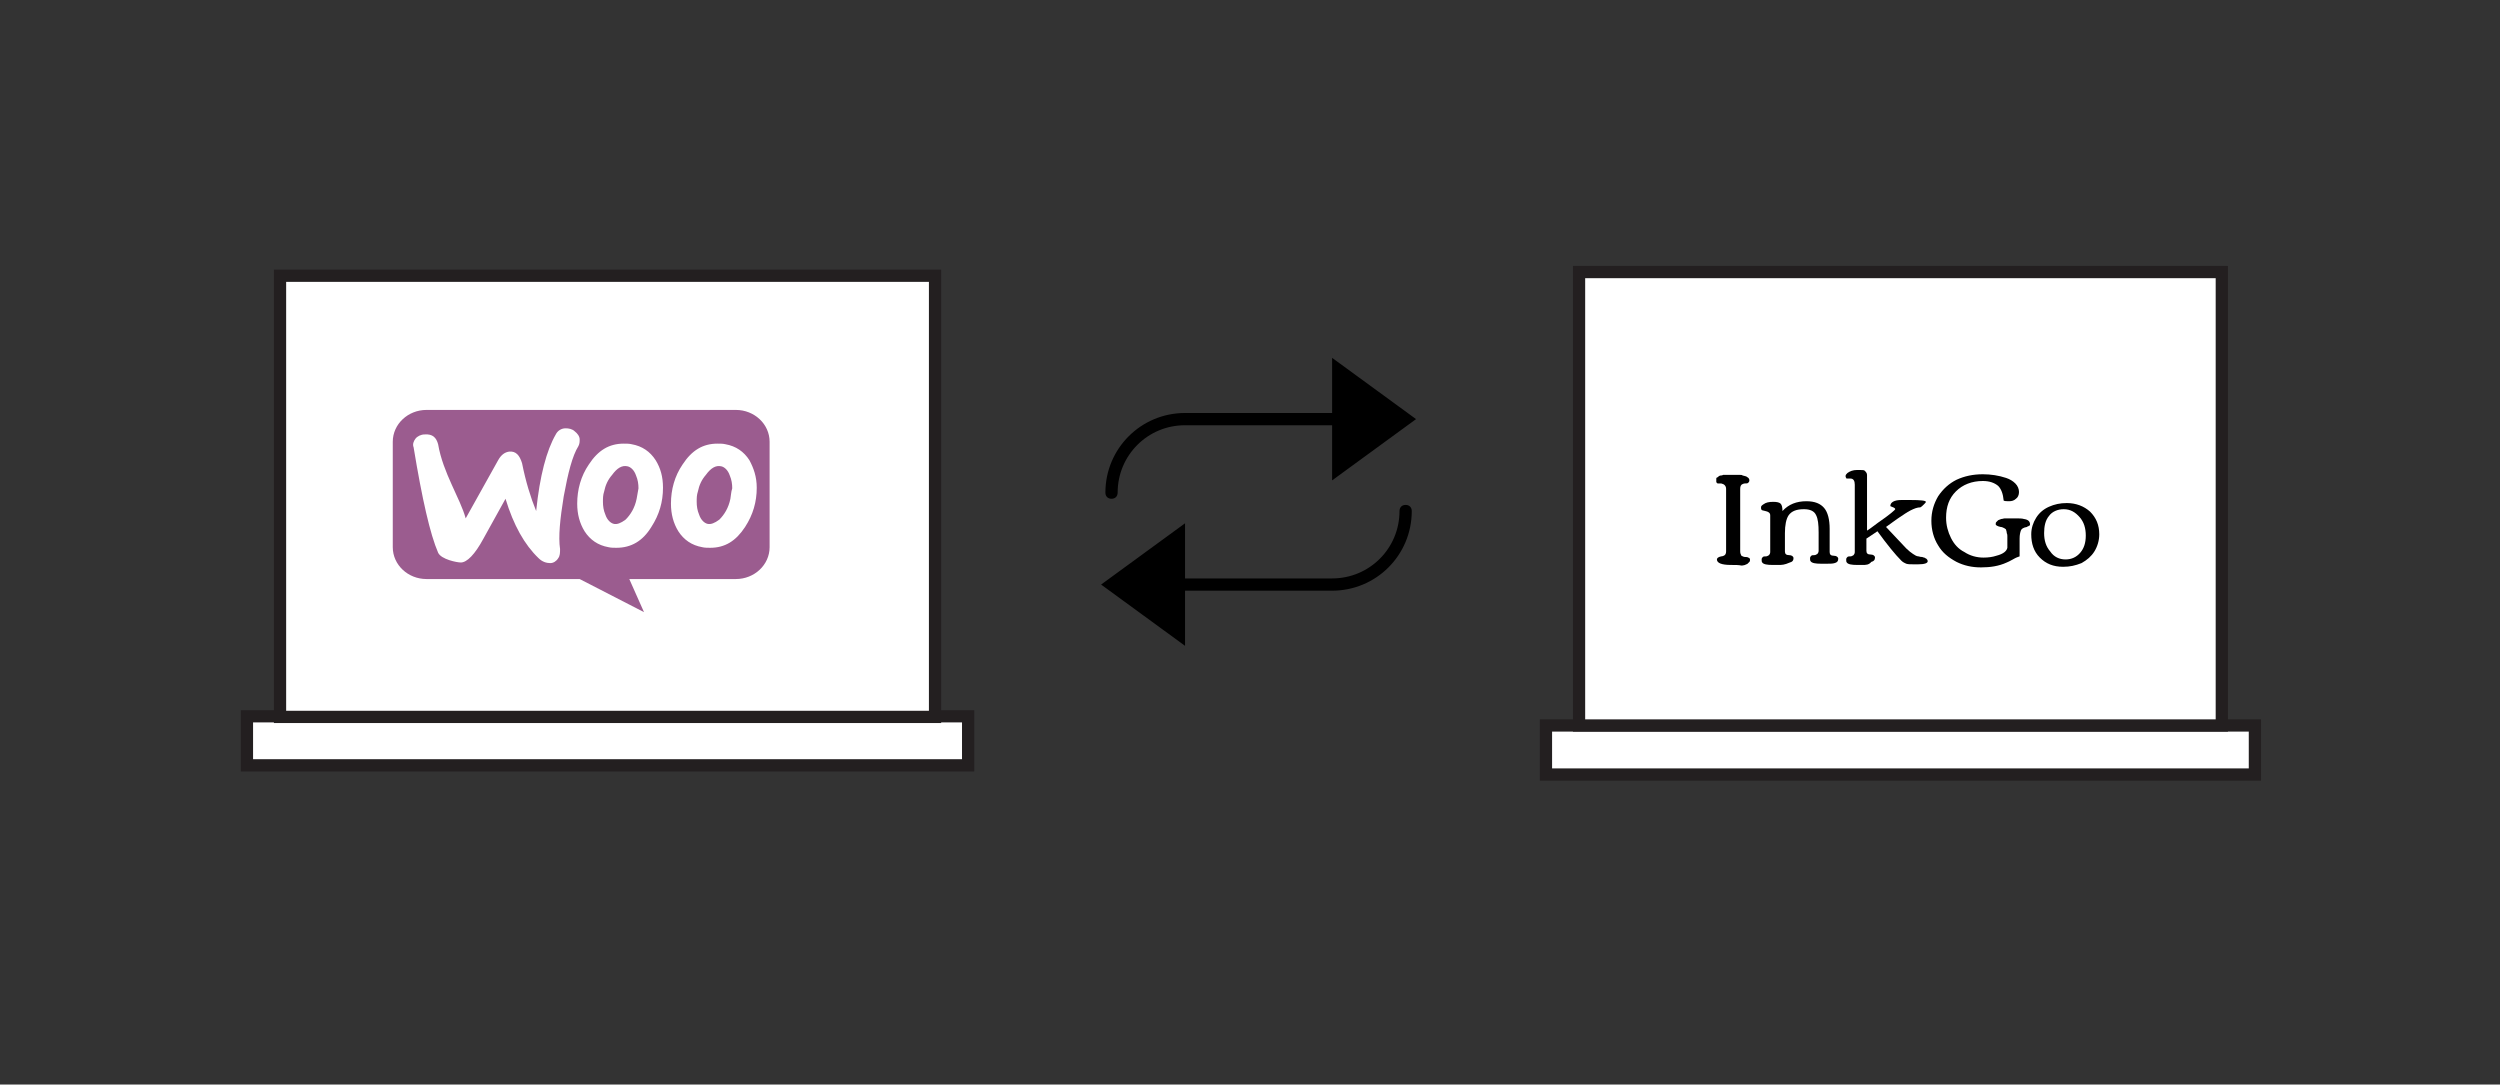 <?xml version="1.0" encoding="utf-8"?>
<!-- Generator: Adobe Illustrator 21.1.0, SVG Export Plug-In . SVG Version: 6.00 Build 0)  -->
<svg version="1.1" id="Layer_1" xmlns="http://www.w3.org/2000/svg" xmlns:xlink="http://www.w3.org/1999/xlink" x="0px" y="0px"
	 viewBox="0 0 408 177" style="enable-background:new 0 0 408 177;" xml:space="preserve">
<rect x="0" y="0" width="408" height="177" fill="#333333" stroke="none"/>
<style type="text/css">
	.st0{fill:#FFFFFF;stroke:#231F20;stroke-width:2;}
	.st1{fill:#9B5C8F;}
	.st2{fill:#FFFFFF;}
</style>
<g transform="translate(1 1)">
	<path class="st0" d="M251.3,117.4H367v8H251.3V117.4z M39.3,115.9h117.7v8H39.3V115.9z"/>
	<path class="st0" d="M44.7,44h106.9v72H44.7V44z"/>
	<g>
		<path class="st1" d="M68.6,65.9h50.5c3,0,5.5,2.3,5.5,5.2v17.2c0,2.9-2.5,5.2-5.5,5.2h-17.4l2.4,5.4l-10.5-5.4H68.6
			c-3,0-5.5-2.3-5.5-5.2V71.1C63.1,68.2,65.6,65.9,68.6,65.9z"/>
		<path class="st2" d="M66.8,70.6c0.3-0.4,0.9-0.7,1.5-0.7c1.3-0.1,1.9,0.5,2.2,1.6c0.8,4.7,3.6,8.8,4.5,12.1l5.3-9.5
			c0.5-0.9,1.1-1.3,1.8-1.4c1.1-0.1,1.7,0.6,2.1,1.9c0.6,3,1.4,5.6,2.3,7.8c0.6-5.8,1.7-9.9,3.2-12.5c0.3-0.6,0.9-1,1.6-1
			c0.5,0,1.1,0.1,1.5,0.5c0.4,0.3,0.8,0.8,0.8,1.3c0,0.4,0,0.7-0.2,1.1c-1,1.6-1.7,4.4-2.4,8.2c-0.6,3.7-0.9,6.6-0.6,8.6
			c0,0.6,0,1.1-0.3,1.5c-0.3,0.5-0.8,0.8-1.3,0.8c-0.6,0-1.3-0.2-1.9-0.8c-2.3-2.2-4.1-5.4-5.4-9.7c-1.2,2.2-2.4,4.3-3.6,6.5
			c-1.4,2.6-2.7,3.9-3.7,3.9c-0.6,0-3.2-0.5-3.7-1.6c-1.3-3-2.6-8.7-4-17.2C66.3,71.5,66.5,71,66.8,70.6L66.8,70.6z M121.3,74.1
			c-0.9-1.4-2.2-2.3-3.9-2.6c-0.4-0.1-0.9-0.1-1.3-0.1c-2.4,0-4.2,1.1-5.7,3.4c-1.3,1.9-1.9,4.1-1.9,6.4c0,1.7,0.4,3.2,1.2,4.5
			c0.9,1.4,2.2,2.3,3.9,2.6c0.4,0.1,0.9,0.1,1.3,0.1c2.4,0,4.2-1.1,5.7-3.4c1.3-2,1.9-4.1,1.9-6.4C122.5,76.8,122,75.4,121.3,74.1z
			 M118.2,80.4c-0.3,1.5-1,2.6-1.8,3.4c-0.8,0.6-1.4,0.8-1.9,0.7c-0.5-0.1-1.1-0.6-1.4-1.5c-0.3-0.7-0.4-1.4-0.4-2.1
			c0-0.6,0-1.1,0.2-1.7c0.2-1,0.6-1.9,1.3-2.7c0.8-1.1,1.6-1.6,2.5-1.4c0.5,0.1,1.1,0.6,1.4,1.5c0.3,0.7,0.4,1.4,0.4,2.1
			C118.3,79.3,118.3,79.9,118.2,80.4z M106,74.1c-0.9-1.4-2.2-2.3-3.9-2.6c-0.4-0.1-0.9-0.1-1.3-0.1c-2.4,0-4.2,1.1-5.7,3.4
			c-1.3,1.9-1.9,4.1-1.9,6.4c0,1.7,0.4,3.2,1.2,4.5c0.9,1.4,2.2,2.3,3.9,2.6c0.4,0.1,0.9,0.1,1.3,0.1c2.4,0,4.3-1.1,5.7-3.4
			c1.3-2,1.9-4.1,1.9-6.4C107.2,76.8,106.8,75.4,106,74.1L106,74.1z M102.9,80.4c-0.3,1.5-1,2.6-1.8,3.4c-0.8,0.6-1.4,0.8-1.9,0.7
			c-0.5-0.1-1.1-0.6-1.4-1.5c-0.3-0.7-0.4-1.4-0.4-2.1c0-0.6,0-1.1,0.2-1.7c0.2-1,0.6-1.9,1.3-2.7c0.8-1.1,1.6-1.6,2.5-1.4
			c0.5,0.1,1.1,0.6,1.4,1.5c0.3,0.7,0.4,1.4,0.4,2.1C103.1,79.3,103,79.9,102.9,80.4z"/>
	</g>
	<path class="st0" d="M256.7,43.4h104.9v74H256.7V43.4z"/>
</g>
<g>
	<path d="M282.5,92.2c-1.5,0-2.3-0.3-2.3-0.9c0-0.2,0.2-0.4,0.7-0.5c0.2,0,0.4-0.1,0.4-0.1c0.3-0.1,0.4-0.4,0.4-0.7V79.8
		c0-0.5-0.3-0.8-0.8-0.9c-0.1,0-0.2,0-0.3,0c-0.1,0-0.2,0-0.2,0c-0.1,0-0.1,0-0.1,0c0,0,0,0-0.1-0.1c0,0-0.1-0.1-0.1-0.1
		c0-0.1,0-0.2,0-0.3s0-0.2,0-0.3c0-0.1,0.1-0.2,0.2-0.2c0.1-0.1,0.2-0.1,0.2-0.2c0.1,0,0.2-0.1,0.3-0.1c0.1,0,0.3,0,0.4-0.1
		c0.1,0,0.3,0,0.5,0c0.2,0,0.4,0,0.5,0c0.2,0,0.4,0,0.7,0c0.2,0,0.4,0,0.5,0c0.1,0,0.3,0,0.5,0c0.2,0,0.4,0,0.5,0.1
		c0.1,0,0.3,0.1,0.4,0.1c0.1,0,0.3,0.1,0.4,0.2c0.2,0.1,0.3,0.3,0.3,0.5s-0.1,0.3-0.2,0.4c-0.1,0.1-0.3,0.1-0.5,0.1
		c-0.2,0-0.4,0.1-0.4,0.1c-0.3,0.1-0.4,0.4-0.4,0.8V90c0,0.3,0.1,0.5,0.2,0.7c0.2,0.1,0.4,0.2,0.6,0.2c0.2,0,0.4,0,0.5,0.1
		c0.2,0,0.3,0.2,0.3,0.3c0,0.2,0,0.3-0.1,0.4c-0.1,0.1-0.2,0.2-0.3,0.3c-0.1,0.1-0.3,0.1-0.4,0.2c-0.1,0-0.3,0.1-0.6,0.1
		C283.8,92.2,283.2,92.2,282.5,92.2z"/>
	<path d="M290.2,92.2l-0.9,0c-0.9,0-1.5-0.1-1.7-0.4c-0.1-0.1-0.1-0.3-0.1-0.5c0-0.2,0.1-0.3,0.2-0.4c0.1-0.1,0.3-0.1,0.5-0.1
		c0.2,0,0.3-0.1,0.5-0.2c0.1-0.1,0.2-0.3,0.2-0.5v-6c0-0.4-0.3-0.6-0.8-0.7c-0.3-0.1-0.6-0.1-0.6-0.2c-0.1-0.1-0.1-0.2-0.1-0.4
		c0-0.2,0.1-0.3,0.4-0.5c0.4-0.3,0.9-0.4,1.6-0.4c0.6,0,1,0.1,1.2,0.3c0.2,0.2,0.3,0.6,0.3,1.2c1-1.1,2.3-1.6,3.9-1.6
		c1.4,0,2.3,0.4,2.9,1.1c0.6,0.7,0.9,1.9,0.9,3.4v3.8c0,0.4,0.2,0.6,0.7,0.6c0.4,0,0.7,0.2,0.7,0.5c0,0.4-0.2,0.6-0.6,0.7
		c-0.3,0.1-0.8,0.1-1.3,0.1l-0.9,0c-0.9,0-1.5-0.1-1.7-0.4c-0.1-0.1-0.1-0.3-0.1-0.5c0-0.2,0.1-0.3,0.2-0.4c0.1-0.1,0.3-0.1,0.5-0.1
		c0.2,0,0.3-0.1,0.5-0.2c0.1-0.1,0.2-0.3,0.2-0.5v-3c0-1.3-0.1-2.2-0.4-2.8c-0.3-0.7-1-1-2-1c-1.2,0-2,0.3-2.5,1
		c-0.4,0.6-0.6,1.6-0.6,2.9v3c0,0.4,0.2,0.6,0.7,0.6c0.4,0,0.7,0.2,0.7,0.5c0,0.4-0.2,0.6-0.6,0.7C291.2,92.2,290.8,92.2,290.2,92.2
		z"/>
	<path d="M304,92.2l-0.9,0c-0.9,0-1.5-0.1-1.7-0.4c-0.1-0.1-0.1-0.3-0.1-0.5c0-0.2,0.1-0.3,0.2-0.4c0.1-0.1,0.3-0.1,0.5-0.1
		c0.2,0,0.3-0.1,0.5-0.2c0.1-0.1,0.2-0.3,0.2-0.5v-11c0-0.6-0.2-1-0.7-1c0,0-0.1,0-0.2,0c-0.1,0-0.1,0-0.2,0c0,0-0.1,0-0.1,0
		c-0.1,0-0.1,0-0.1,0c0,0-0.1,0-0.1-0.1c0,0-0.1-0.1-0.1-0.3c0-0.2,0.1-0.3,0.3-0.5c0.4-0.3,0.9-0.5,1.6-0.5c0.7,0,1.1,0,1.2,0.1
		c0.2,0.2,0.4,0.4,0.4,0.7v9.1c0.3-0.2,0.9-0.6,1.8-1.3c1.9-1.3,2.8-2.1,2.8-2.2c0-0.2-0.3-0.3-0.8-0.5c0-0.6,0.6-1,1.8-1h1.4
		c1.8,0,2.6,0.1,2.6,0.3c0,0.1-0.1,0.2-0.3,0.4c-0.2,0.2-0.4,0.4-0.6,0.5c-0.5,0-1,0.2-1.6,0.5c-0.6,0.3-1.3,0.8-2.2,1.4l-1.8,1.3
		l3.3,3.5c0.4,0.4,0.8,0.7,1.1,0.9c0.3,0.2,0.6,0.4,0.9,0.4c0.3,0.1,0.5,0.1,0.6,0.1c0.1,0,0.2,0.1,0.3,0.1c0.1,0,0.1,0,0.2,0.1
		c0.1,0,0.2,0.1,0.2,0.1c0.1,0.1,0.2,0.2,0.2,0.4c0,0.3-0.5,0.5-1.6,0.5h-0.5c-0.7,0-1.1,0-1.4-0.1c-0.2-0.1-0.5-0.2-0.8-0.5
		c-1-1-2.3-2.6-3.9-4.8l-1.8,1.2v2c0,0.4,0.2,0.6,0.7,0.6c0.4,0,0.7,0.2,0.7,0.5c0,0.4-0.2,0.6-0.6,0.7
		C305,92.2,304.5,92.2,304,92.2z"/>
	<path d="M316.3,89c-0.7-1.1-1.1-2.5-1.1-4c0-1.5,0.4-2.8,1.1-4c0.8-1.2,1.8-2.1,3-2.7c1.3-0.6,2.7-0.9,4.3-0.9
		c1.3,0,2.6,0.2,3.8,0.6c0.6,0.2,1.1,0.5,1.5,0.9c0.4,0.4,0.6,0.9,0.6,1.4c0,0.5-0.2,0.9-0.5,1.1c-0.3,0.3-0.7,0.4-1.1,0.4
		c-0.4,0-0.7,0-0.9-0.1c-0.1-1.1-0.4-1.9-0.9-2.4c-0.6-0.5-1.4-0.8-2.5-0.8c-1.8,0-3.3,0.6-4.4,1.7c-1.1,1.1-1.6,2.5-1.6,4.3
		c0,1.2,0.3,2.3,0.8,3.3c0.5,1,1.2,1.8,2.2,2.3c0.9,0.6,2,0.9,3.1,0.9c0.8,0,1.5-0.1,2.1-0.3c1.2-0.3,1.7-0.8,1.8-1.3
		c0-0.2,0-0.4,0-0.7v-1.2c0-0.1,0-0.3-0.1-0.5c0-0.3-0.1-0.4-0.1-0.5s-0.1-0.2-0.3-0.3c-0.2-0.1-0.4-0.2-0.6-0.2
		c-0.5-0.1-0.8-0.3-0.8-0.4c0-0.2,0-0.3,0.1-0.4s0.2-0.2,0.3-0.3c0.2-0.1,0.3-0.1,0.5-0.2c0.2,0,0.4-0.1,0.6-0.1c0.4,0,0.9,0,1.6,0
		c0.7,0,1.2,0,1.5,0.1c0.7,0.1,1,0.4,1,0.9c0,0.1-0.1,0.2-0.1,0.2c-0.1,0-0.2,0.1-0.2,0.1c-0.1,0-0.1,0-0.2,0.1
		c-0.6,0.1-0.9,0.3-1,0.6c-0.1,0.3-0.2,0.7-0.2,1.3l0,2.9c-0.3,0.1-0.6,0.2-1.1,0.5c-0.5,0.3-0.8,0.4-1,0.5
		c-1.3,0.6-2.7,0.8-4.2,0.8s-2.8-0.3-4-0.9C318,91,317,90.2,316.3,89z"/>
	<path d="M336.7,92.5c-1.6,0-2.8-0.5-3.8-1.5c-1-1-1.4-2.3-1.4-3.8c0-1,0.3-1.9,0.8-2.7c0.5-0.8,1.2-1.4,2.1-1.8
		c0.9-0.4,1.8-0.6,2.9-0.6c1.5,0,2.8,0.5,3.8,1.4c1,1,1.5,2.2,1.5,3.7c0,1-0.3,2-0.8,2.8c-0.5,0.8-1.2,1.4-2.1,1.9
		C338.7,92.3,337.8,92.5,336.7,92.5z M337.1,91.3c1,0,1.8-0.4,2.4-1.1c0.6-0.7,0.9-1.6,0.9-2.8c0-1.2-0.3-2.2-1-3
		c-0.7-0.8-1.5-1.3-2.6-1.3c-1,0-1.9,0.4-2.4,1.1c-0.6,0.7-0.8,1.7-0.8,2.8c0,1.2,0.3,2.2,1,3C335.2,90.9,336.1,91.3,337.1,91.3z"/>
</g>
<g>
	<path d="M181.4,81.4c0.6,0,1-0.4,1-1c0-6.1,4.9-11,11-11h24v9l13.7-10l-13.7-10v9h-24c-7.2,0-13,5.8-13,13
		C180.4,81,180.8,81.4,181.4,81.4z"/>
	<path d="M229.4,82.4c-0.6,0-1,0.4-1,1c0,6.1-4.9,11-11,11h-24v-9l-13.7,10l13.7,10v-9h24c7.2,0,13-5.8,13-13
		C230.4,82.8,230,82.4,229.4,82.4z"/>
</g>
</svg>
